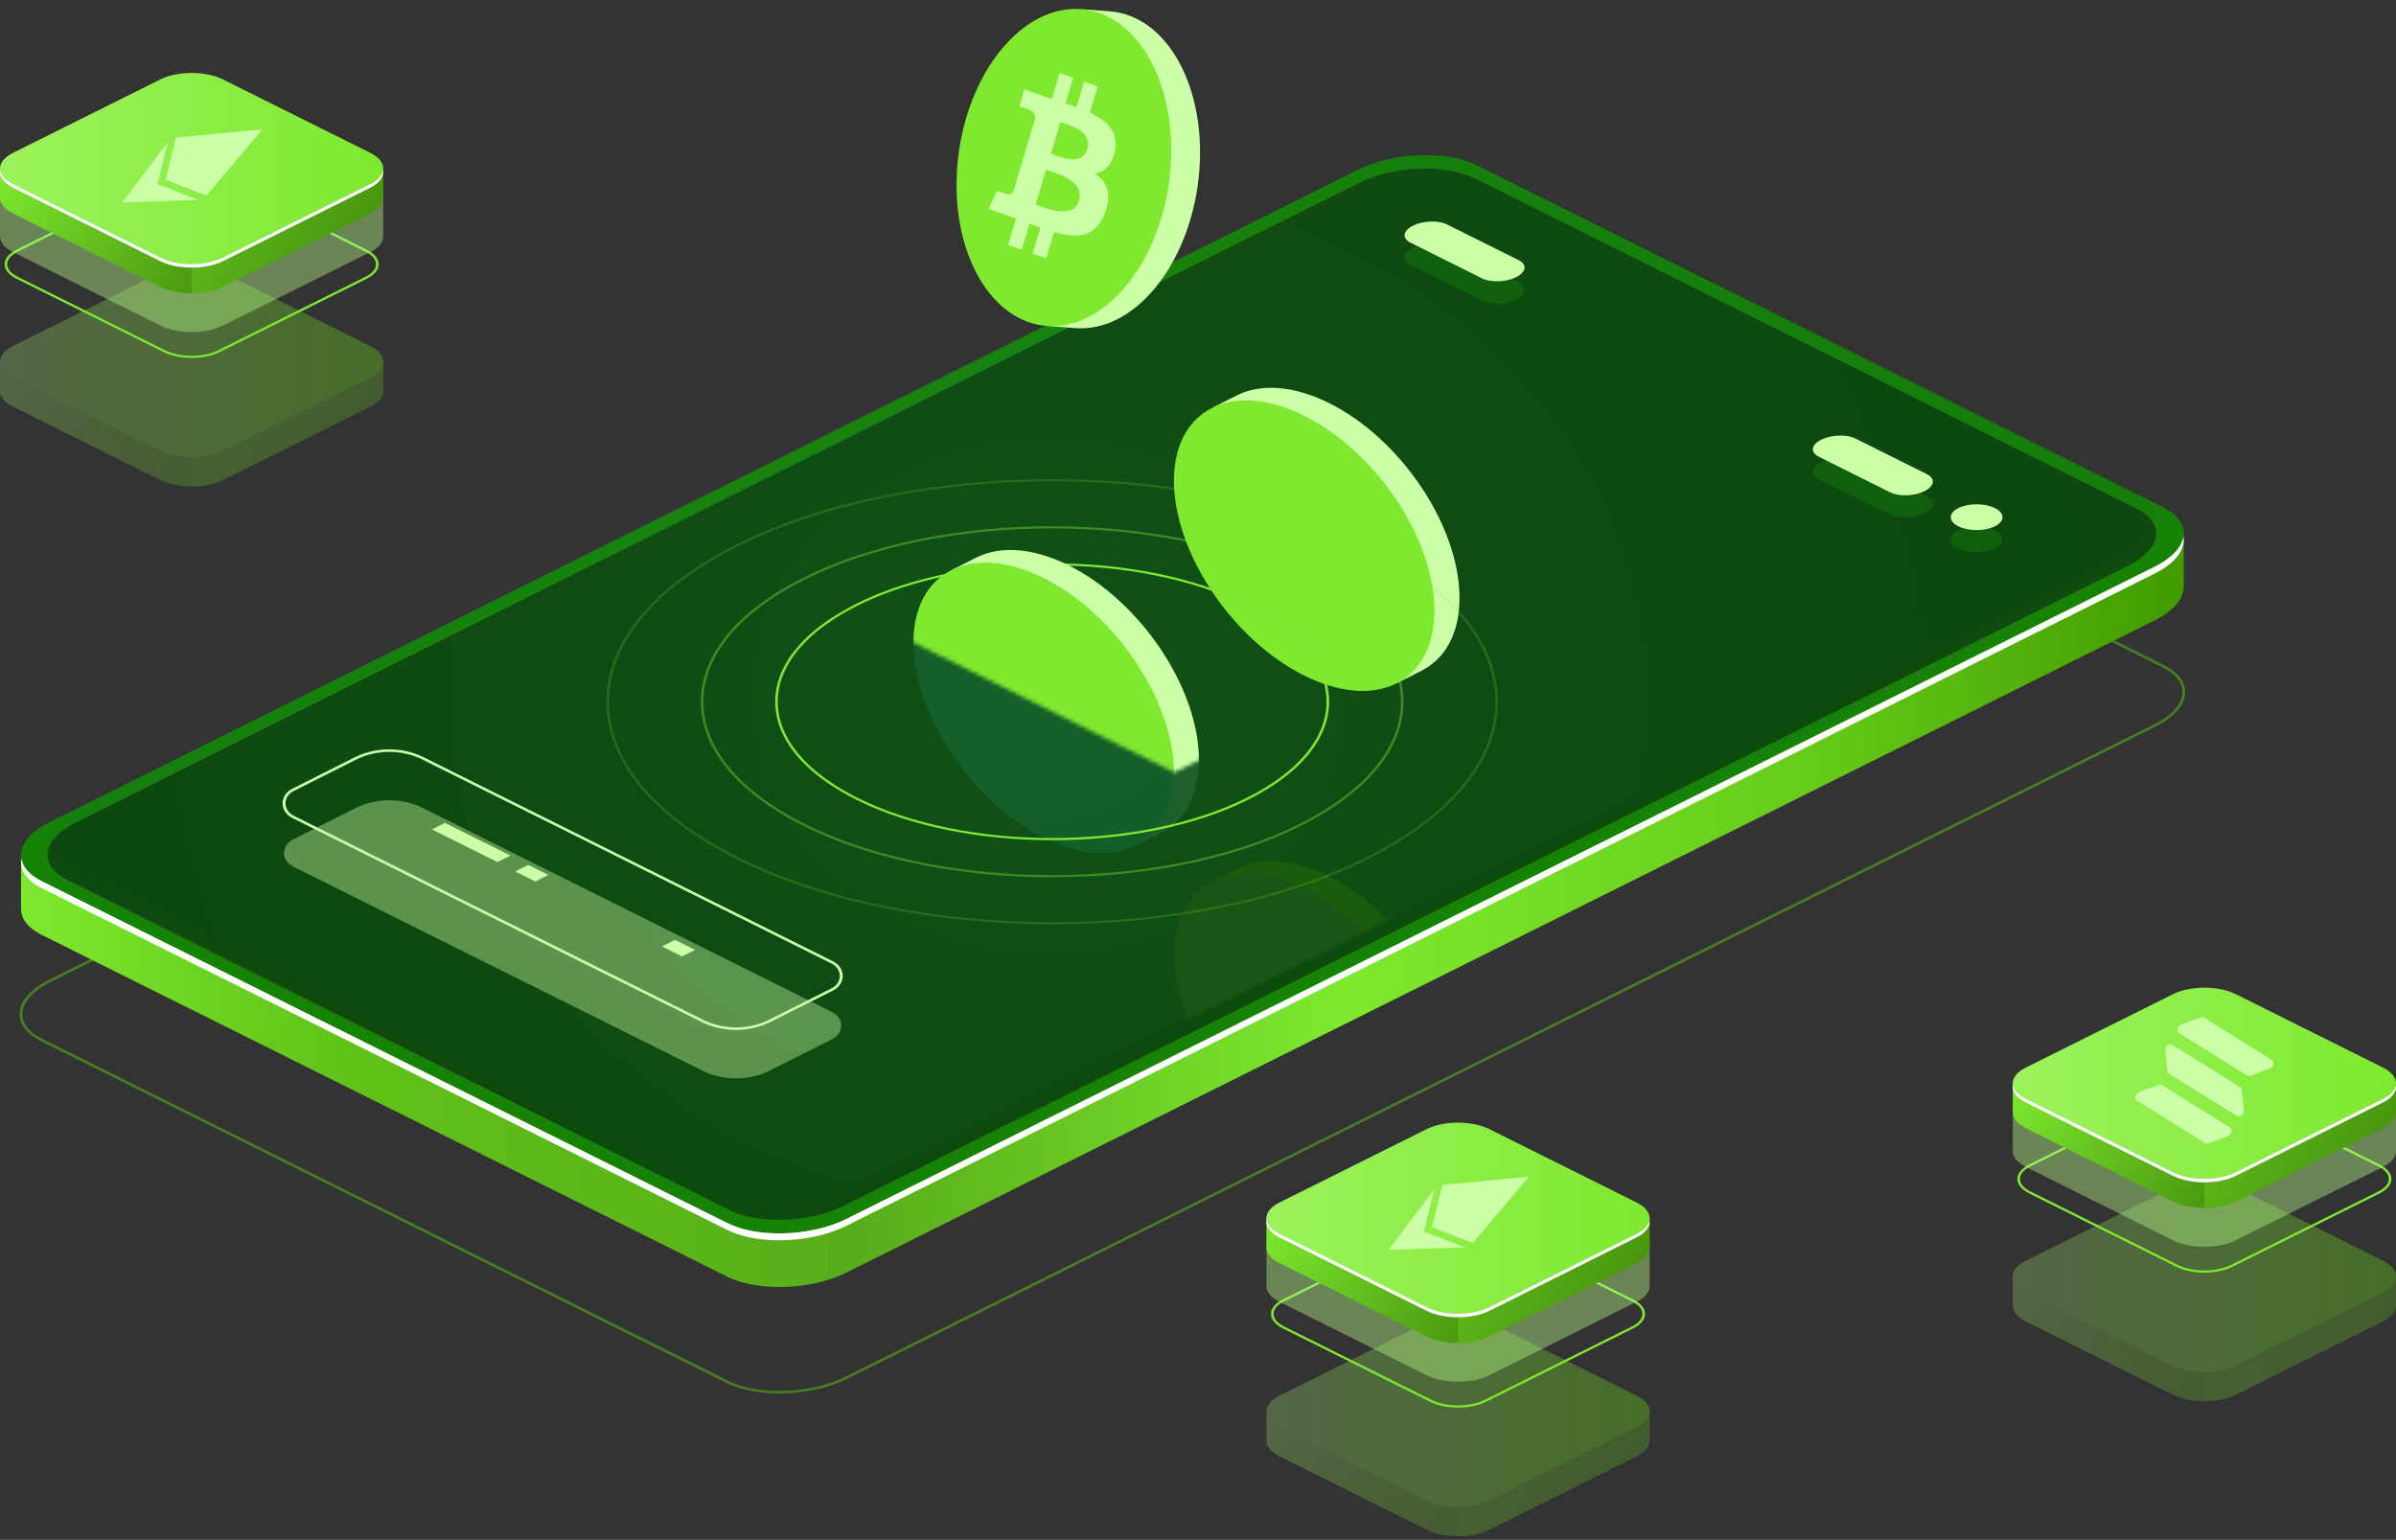 <svg width="613" height="394" viewBox="0 0 613 394" fill="none" xmlns="http://www.w3.org/2000/svg">
<rect x="0" y="0" width="613" height="394" fill="#333333" stroke="none"/>
<path d="M199.349 356.542C194.323 356.542 189.523 355.668 185.942 353.882L10.457 266.386C6.939 264.633 5 262.19 5 259.511C5 256.296 7.785 253.063 12.644 250.641L347.325 83.769C356.423 79.232 370.25 78.742 378.145 82.679L553.629 170.175C557.148 171.929 559.087 174.371 559.087 177.051C559.087 180.265 556.302 183.498 551.445 185.92L216.762 352.791C211.791 355.27 205.405 356.542 199.349 356.542ZM186.319 353.316C194.008 357.148 207.494 356.662 216.385 352.226L551.067 185.354C555.684 183.054 558.332 180.027 558.332 177.051C558.332 174.616 556.529 172.374 553.254 170.741L377.769 83.245C370.082 79.416 356.596 79.902 347.704 84.335L13.021 251.206C8.404 253.507 5.757 256.533 5.755 259.509C5.755 261.945 7.558 264.186 10.835 265.819L186.319 353.316Z" fill="#497D22"/>
<path d="M558.709 136.635L533.502 140.383L377.958 62.828C370.154 58.937 356.525 59.426 347.515 63.918L49.942 212.288L5.383 218.914L5.379 232.557L5.4 232.554C5.379 235.041 7.091 237.42 10.648 239.193L186.13 326.688C193.934 330.58 207.563 330.091 216.573 325.598L551.254 158.726C556.105 156.308 558.604 153.223 558.682 150.281L558.707 150.278V136.635H558.709Z" fill="url(#paint0_linear_2005_2658)"/>
<path d="M186.13 312.954L10.647 225.459C2.844 221.567 3.823 214.772 12.834 210.28L347.513 43.407C356.523 38.915 370.154 38.426 377.955 42.318L553.44 129.813C561.244 133.705 560.264 140.5 551.254 144.992L216.573 311.865C207.562 316.357 193.934 316.844 186.13 312.954Z" fill="#168306"/>
<path d="M551.254 144.992L216.573 311.865C207.563 316.357 193.932 316.846 186.13 312.955L10.648 225.459C7.518 223.898 5.825 221.869 5.472 219.711C4.988 222.512 6.673 225.248 10.648 227.23L186.13 314.726C193.934 318.617 207.563 318.128 216.573 313.636L551.254 146.764C556.65 144.072 559.142 140.558 558.615 137.333C558.15 140.029 555.676 142.788 551.254 144.992Z" fill="white"/>
<path opacity="0.51" d="M186.475 309.563L17.247 225.163C9.697 221.398 10.642 214.822 19.363 210.474L347.835 46.741C356.554 42.394 369.742 41.921 377.295 45.686L546.523 130.087C554.073 133.851 553.128 140.428 544.407 144.775L215.935 308.508C207.216 312.856 194.027 313.328 186.475 309.563Z" fill="#061414"/>
<g opacity="0.1">
<path opacity="0.5" d="M186.475 305.795L17.247 221.394C9.696 217.629 10.642 211.053 19.362 206.706L347.835 42.973C356.554 38.625 369.742 38.153 377.294 41.917L546.523 126.318C554.073 130.083 553.128 136.659 544.407 141.007L215.934 304.74C207.216 309.087 194.027 309.56 186.475 305.795Z" fill="url(#paint1_radial_2005_2658)"/>
<mask id="mask0_2005_2658" style="mask-type:luminance" maskUnits="userSpaceOnUse" x="12" y="39" width="540" height="270">
<path d="M186.475 305.795L17.247 221.394C9.696 217.629 10.642 211.053 19.362 206.706L347.835 42.973C356.554 38.625 369.742 38.153 377.294 41.917L546.523 126.318C554.073 130.083 553.128 136.659 544.407 141.007L215.934 304.74C207.216 309.087 194.027 309.56 186.475 305.795Z" fill="white"/>
</mask>
<g mask="url(#mask0_2005_2658)">
<path d="M373.398 274.103C373.398 255.747 358.475 233.426 340.067 224.248C330.846 219.651 322.5 219.224 316.466 222.25L310.164 225.432L311.994 225.58C308.672 229.093 306.737 234.27 306.737 240.866C306.737 259.222 321.66 281.544 340.067 290.721C346.392 293.875 352.307 295.067 357.345 294.527L357.204 295.986L363.601 292.753C363.627 292.739 363.652 292.726 363.679 292.713L363.938 292.583L363.925 292.58C369.782 289.511 373.398 283.131 373.398 274.103Z" fill="#6CFF00"/>
<path d="M357.242 295.971C370.258 289.481 370.257 268.437 357.241 248.967C344.224 229.498 323.121 218.976 310.105 225.466C297.09 231.956 297.09 253 310.106 272.469C323.123 291.939 344.226 302.461 357.242 295.971Z" fill="#87BC5F"/>
</g>
</g>
<path opacity="0.4" d="M510.381 140.329C507.799 141.616 503.611 141.616 501.028 140.329C498.445 139.041 498.445 136.952 501.028 135.665C503.611 134.378 507.799 134.378 510.381 135.665C512.964 136.952 512.964 139.041 510.381 140.329Z" fill="#168306"/>
<path opacity="0.4" d="M474.675 117.862L492.986 126.991C495.223 128.108 494.941 130.055 492.359 131.344C489.776 132.631 485.868 132.771 483.63 131.657L465.318 122.527C463.08 121.411 463.362 119.464 465.945 118.176C468.53 116.887 472.437 116.748 474.675 117.862Z" fill="#168306"/>
<path opacity="0.4" d="M370.219 63.102L388.532 72.231C390.769 73.346 390.487 75.295 387.904 76.582C385.322 77.869 381.414 78.009 379.176 76.895L360.866 67.765C358.628 66.649 358.91 64.702 361.493 63.413C364.074 62.126 367.982 61.986 370.219 63.102Z" fill="#168306"/>
<path d="M510.381 134.661C507.799 135.948 503.611 135.948 501.028 134.661C498.445 133.374 498.445 131.285 501.028 129.998C503.611 128.71 507.799 128.71 510.381 129.998C512.964 131.285 512.964 133.372 510.381 134.661Z" fill="#CDFFA9"/>
<path d="M474.675 112.193L492.986 121.322C495.223 122.439 494.941 124.386 492.359 125.675C489.776 126.962 485.868 127.102 483.63 125.988L465.318 116.858C463.08 115.742 463.362 113.795 465.945 112.507C468.53 111.219 472.437 111.079 474.675 112.193Z" fill="#CDFFA9"/>
<path d="M370.219 57.433L388.532 66.562C390.769 67.678 390.487 69.626 387.904 70.915C385.322 72.202 381.414 72.342 379.176 71.227L360.866 62.098C358.628 60.982 358.91 59.034 361.493 57.745C364.074 56.456 367.982 56.317 370.219 57.433Z" fill="#CDFFA9"/>
<g opacity="0.3">
<path d="M613 333.981V326.603L610.636 325.468C609.969 328.95 605.225 331.245 601.256 331.72L574.239 345.365L562.447 349.043L524.813 332.27L525.682 331.837C522.466 330.54 520.734 327.572 518.993 324.864L516.46 326.17L514.954 326.535V334.101C514.954 335.546 516.058 336.991 518.265 338.093L555.97 356.892C560.385 359.092 567.569 359.092 571.984 356.892L609.687 338.093C611.858 337.009 612.962 335.594 612.996 334.172C612.998 334.107 612.994 334.045 612.992 333.981H613Z" fill="url(#paint2_linear_2005_2658)"/>
<path opacity="0.3" d="M601.256 331.72L574.239 345.365L563.976 348.565V358.541C566.876 358.541 569.777 357.991 571.984 356.89L609.687 338.091C611.858 337.008 612.962 335.592 612.996 334.17C612.998 334.106 612.994 334.043 612.992 333.979L612.998 333.98V326.603L610.839 325.565H610.614C609.878 328.993 605.187 331.248 601.256 331.72Z" fill="#7EE92F"/>
<path d="M555.973 349.393L518.267 330.594C513.853 328.394 513.853 324.812 518.267 322.611L555.971 303.812C560.385 301.611 567.568 301.611 571.984 303.812L609.689 322.611C614.104 324.812 614.104 328.394 609.689 330.594L571.986 349.393C567.571 351.594 560.387 351.594 555.973 349.393Z" fill="url(#paint3_linear_2005_2658)"/>
<g opacity="0.3">
<path d="M555.973 349.393L518.267 330.594C513.853 328.394 513.853 324.812 518.267 322.611L555.971 303.812C560.385 301.611 567.568 301.611 571.984 303.812L609.689 322.611C614.104 324.812 614.104 328.394 609.689 330.594L571.986 349.393C567.571 351.594 560.387 351.594 555.973 349.393Z" fill="#7EE92F"/>
</g>
</g>
<path d="M563.978 325.631C561.405 325.631 558.831 325.142 556.872 324.166L519.167 305.367C517.207 304.39 516.13 303.074 516.13 301.657C516.13 300.243 517.209 298.926 519.167 297.95L556.868 279.149C560.787 277.199 567.163 277.195 571.082 279.149L608.787 297.95C610.745 298.926 611.824 300.245 611.824 301.659C611.824 303.073 610.747 304.391 608.787 305.367L571.084 324.166C569.125 325.142 566.551 325.631 563.978 325.631ZM563.978 278.249C561.523 278.249 559.07 278.713 557.2 279.646L519.496 298.447C517.752 299.316 516.792 300.457 516.792 301.659C516.792 302.86 517.752 304.004 519.498 304.873L557.202 323.672C560.94 325.537 567.016 325.537 570.754 323.672L608.458 304.873C610.202 304.004 611.162 302.862 611.162 301.66C611.162 300.459 610.202 299.316 608.458 298.447L570.752 279.646C568.886 278.713 566.431 278.249 563.978 278.249Z" fill="#7EE92F"/>
<path opacity="0.4" d="M613 294.444V283.295L610.636 282.16C609.969 285.642 605.225 287.937 601.256 288.414L574.239 302.057L562.447 305.735L524.813 288.962L525.682 288.528C522.466 287.231 520.734 284.263 518.993 281.555L516.46 282.86L514.954 283.226V294.564C514.954 296.009 516.058 297.455 518.265 298.556L555.97 317.357C560.385 319.557 567.569 319.557 571.984 317.357L609.687 298.558C611.858 297.475 612.962 296.059 612.996 294.637C612.998 294.574 612.994 294.51 612.992 294.446L613 294.444Z" fill="#BCFF8A"/>
<path d="M613 284.533V277.155L610.636 276.02C609.969 279.502 605.225 281.797 601.256 282.272L574.239 295.916L562.447 299.593L524.813 282.821L525.682 282.388C522.466 281.09 520.734 278.122 518.993 275.415L516.46 276.72L514.954 277.085V284.651C514.954 286.096 516.058 287.542 518.265 288.643L555.97 307.443C560.385 309.644 567.569 309.644 571.984 307.443L609.687 288.645C611.858 287.561 612.962 286.146 612.996 284.723C612.998 284.661 612.994 284.597 612.992 284.533H613Z" fill="url(#paint4_linear_2005_2658)"/>
<path opacity="0.3" d="M601.256 282.274L574.239 295.917L563.976 299.117V309.093C566.876 309.093 569.777 308.543 571.984 307.442L609.687 288.643C611.858 287.559 612.962 286.144 612.996 284.722C612.998 284.659 612.994 284.595 612.992 284.531L612.998 284.532V277.154L610.839 276.117H610.614C609.878 279.544 605.187 281.801 601.256 282.274Z" fill="#7EE92F"/>
<path d="M555.973 299.947L518.267 281.148C513.853 278.947 513.853 275.365 518.267 273.164L555.971 254.365C560.385 252.164 567.568 252.164 571.984 254.365L609.689 273.166C614.104 275.366 614.104 278.948 609.689 281.149L571.986 299.948C567.571 302.147 560.387 302.147 555.973 299.947Z" fill="url(#paint5_linear_2005_2658)"/>
<g clip-path="url(#clip0_2005_2658)">
<path fill-rule="evenodd" clip-rule="evenodd" d="M555.666 267.289L573.143 278.173C573.362 278.309 573.491 278.548 573.527 278.857L574.068 284.161C574.164 285.144 573.1 286.041 572.371 285.587L554.893 274.704C554.674 274.568 554.545 274.328 554.51 274.02L553.968 268.716C553.872 267.733 554.937 266.836 555.666 267.289ZM558.04 262.177L563.038 260.323C563.313 260.207 563.603 260.229 563.822 260.365L581.281 271.237C582.01 271.691 581.675 273.042 580.75 273.39L575.769 275.255C575.495 275.371 575.205 275.349 574.986 275.213L557.508 264.33C556.779 263.876 557.115 262.525 558.04 262.177ZM569.993 290.665L564.994 292.519C564.701 292.624 564.43 292.614 564.211 292.477L546.751 281.606C546.022 281.152 546.358 279.8 547.282 279.453L552.281 277.599C552.555 277.483 552.846 277.505 553.064 277.641L570.524 288.513C571.253 288.967 570.917 290.318 569.993 290.665Z" fill="#CDFFA9"/>
</g>
<path d="M609.689 281.148L571.986 299.947C567.571 302.148 560.387 302.148 555.972 299.947L518.267 281.148C516.294 280.163 515.206 278.904 514.996 277.615C514.737 279.21 515.825 280.85 518.267 282.066L555.972 300.867C560.387 303.068 567.571 303.068 571.986 300.867L609.689 282.068C612.131 280.85 613.219 279.212 612.96 277.617C612.75 278.904 611.662 280.163 609.689 281.148Z" fill="white"/>
<g opacity="0.3">
<path d="M422.046 368.511V361.133L419.682 359.999C419.015 363.48 414.271 365.775 410.302 366.251L383.285 379.896L371.493 383.573L333.859 366.8L334.728 366.368C331.512 365.07 329.779 362.102 328.039 359.395L325.506 360.7L324 361.065V368.631C324 370.076 325.104 371.522 327.311 372.623L365.016 391.422C369.431 393.623 376.615 393.623 381.03 391.422L418.733 372.623C420.904 371.54 422.008 370.124 422.042 368.702C422.044 368.638 422.04 368.575 422.038 368.511H422.046Z" fill="url(#paint6_linear_2005_2658)"/>
<path opacity="0.3" d="M410.302 366.251L383.285 379.895L373.022 383.096V393.071C375.921 393.071 378.823 392.521 381.03 391.42L418.733 372.621C420.904 371.538 422.008 370.122 422.042 368.7C422.044 368.636 422.04 368.573 422.038 368.509L422.044 368.511V361.133L419.884 360.096H419.66C418.924 363.523 414.233 365.778 410.302 366.251Z" fill="#7EE92F"/>
<path d="M365.018 383.924L327.313 365.125C322.899 362.924 322.899 359.342 327.313 357.141L365.017 338.342C369.431 336.141 376.613 336.141 381.03 338.342L418.735 357.141C423.15 359.342 423.15 362.924 418.735 365.125L381.032 383.924C376.617 386.125 369.433 386.125 365.018 383.924Z" fill="url(#paint7_linear_2005_2658)"/>
<g opacity="0.3">
<path d="M365.018 383.924L327.313 365.125C322.899 362.924 322.899 359.342 327.313 357.141L365.017 338.342C369.431 336.141 376.613 336.141 381.03 338.342L418.735 357.141C423.15 359.342 423.15 362.924 418.735 365.125L381.032 383.924C376.617 386.125 369.433 386.125 365.018 383.924Z" fill="#7EE92F"/>
</g>
</g>
<path d="M373.024 360.162C370.451 360.162 367.877 359.673 365.918 358.697L328.213 339.898C326.253 338.92 325.176 337.605 325.176 336.187C325.176 334.773 326.255 333.456 328.213 332.48L365.914 313.68C369.833 311.729 376.209 311.726 380.128 313.68L417.833 332.48C419.791 333.456 420.87 334.775 420.87 336.189C420.87 337.603 419.793 338.921 417.833 339.898L380.13 358.697C378.17 359.673 375.597 360.162 373.024 360.162ZM373.024 312.779C370.569 312.779 368.116 313.243 366.246 314.177L328.542 332.977C326.798 333.846 325.837 334.987 325.837 336.189C325.837 337.391 326.798 338.535 328.544 339.404L366.247 358.203C369.985 360.068 376.062 360.068 379.8 358.203L417.503 339.404C419.248 338.535 420.208 337.392 420.208 336.191C420.208 334.989 419.248 333.846 417.503 332.977L379.798 314.177C377.932 313.243 375.477 312.779 373.024 312.779Z" fill="#7EE92F"/>
<path opacity="0.4" d="M422.046 328.974V317.824L419.682 316.69C419.015 320.172 414.271 322.467 410.302 322.944L383.285 336.587L371.493 340.265L333.859 323.492L334.728 323.058C331.512 321.76 329.779 318.792 328.039 316.084L325.506 317.39L324 317.755V329.094C324 330.539 325.104 331.985 327.311 333.086L365.016 351.886C369.431 354.087 376.615 354.087 381.03 351.886L418.733 333.087C420.904 332.004 422.008 330.589 422.042 329.166C422.044 329.104 422.04 329.04 422.038 328.975L422.046 328.974Z" fill="#BCFF8A"/>
<path d="M422.046 319.063V311.685L419.682 310.551C419.015 314.032 414.271 316.327 410.302 316.803L383.285 330.446L371.493 334.123L333.859 317.351L334.728 316.918C331.512 315.621 329.779 312.653 328.039 309.945L325.506 311.25L324 311.616V319.181C324 320.627 325.104 322.072 327.311 323.173L365.016 341.974C369.431 344.175 376.615 344.175 381.03 341.974L418.733 323.175C420.904 322.092 422.008 320.676 422.042 319.254C422.044 319.191 422.04 319.127 422.038 319.063H422.046Z" fill="url(#paint8_linear_2005_2658)"/>
<path opacity="0.3" d="M410.302 316.804L383.285 330.447L373.022 333.647V343.623C375.921 343.623 378.823 343.073 381.03 341.972L418.733 323.173C420.904 322.09 422.008 320.674 422.042 319.252C422.044 319.189 422.04 319.125 422.038 319.061L422.044 319.063V311.685L419.884 310.647H419.66C418.924 314.075 414.233 316.332 410.302 316.804Z" fill="#7EE92F"/>
<path d="M365.018 334.477L327.313 315.678C322.899 313.477 322.899 309.895 327.313 307.694L365.017 288.895C369.431 286.694 376.613 286.694 381.03 288.895L418.735 307.696C423.15 309.897 423.15 313.479 418.735 315.68L381.032 334.478C376.617 336.678 369.433 336.678 365.018 334.477Z" fill="url(#paint9_linear_2005_2658)"/>
<g clip-path="url(#clip1_2005_2658)">
<path d="M391.17 301.092L369.036 303.19L366.404 314.01L376.784 318.043L391.17 301.092ZM355.307 319.799L366.949 304.279L364.273 315.122L374.696 319.132L355.307 319.799Z" fill="#CDFFA9"/>
</g>
<path d="M418.735 315.678L381.032 334.477C376.617 336.678 369.433 336.678 365.018 334.477L327.313 315.678C325.34 314.694 324.252 313.434 324.042 312.146C323.783 313.741 324.871 315.38 327.313 316.597L365.018 335.397C369.433 337.598 376.617 337.598 381.032 335.397L418.735 316.598C421.177 315.38 422.265 313.742 422.006 312.147C421.796 313.434 420.708 314.694 418.735 315.678Z" fill="white"/>
<g opacity="0.3">
<path d="M98.046 99.931V92.553L95.682 91.419C95.015 94.901 90.271 97.195 86.302 97.671L59.285 111.316L47.493 114.993L9.859 98.221L10.728 97.788C7.512 96.491 5.779 93.523 4.039 90.815L1.506 92.12L0 92.486V100.051C0 101.497 1.104 102.942 3.311 104.043L41.016 122.842C45.431 125.043 52.615 125.043 57.03 122.842L94.733 104.043C96.904 102.96 98.008 101.544 98.042 100.122C98.044 100.058 98.04 99.995 98.038 99.931H98.046Z" fill="url(#paint10_linear_2005_2658)"/>
<path opacity="0.3" d="M86.302 97.671L59.285 111.316L49.022 114.516V124.492C51.921 124.492 54.823 123.942 57.03 122.841L94.733 104.042C96.904 102.958 98.008 101.543 98.042 100.121C98.044 100.056 98.04 99.994 98.038 99.93L98.044 99.931V92.553L95.884 91.516H95.66C94.924 94.943 90.233 97.199 86.302 97.671Z" fill="#7EE92F"/>
<path d="M41.018 115.344L3.313 96.545C-1.101 94.344 -1.101 90.762 3.313 88.561L41.017 69.763C45.431 67.562 52.614 67.562 57.03 69.763L94.735 88.561C99.15 90.762 99.15 94.344 94.735 96.545L57.032 115.344C52.617 117.545 45.433 117.545 41.018 115.344Z" fill="url(#paint11_linear_2005_2658)"/>
<g opacity="0.3">
<path d="M41.018 115.344L3.313 96.545C-1.101 94.344 -1.101 90.762 3.313 88.561L41.017 69.763C45.431 67.562 52.614 67.562 57.03 69.763L94.735 88.561C99.15 90.762 99.15 94.344 94.735 96.545L57.032 115.344C52.617 117.545 45.433 117.545 41.018 115.344Z" fill="#7EE92F"/>
</g>
</g>
<path d="M49.024 91.582C46.45 91.582 43.877 91.093 41.918 90.117L4.213 71.318C2.253 70.34 1.176 69.025 1.176 67.608C1.176 66.194 2.255 64.877 4.213 63.901L41.914 45.1C45.833 43.149 52.209 43.146 56.128 45.1L93.833 63.901C95.791 64.877 96.87 66.195 96.87 67.609C96.87 69.023 95.793 70.342 93.833 71.318L56.13 90.117C54.17 91.093 51.597 91.582 49.024 91.582ZM49.024 44.2C46.569 44.2 44.115 44.664 42.246 45.597L4.542 64.398C2.798 65.267 1.837 66.408 1.837 67.609C1.837 68.811 2.798 69.955 4.544 70.824L42.248 89.623C45.985 91.488 52.062 91.488 55.8 89.623L93.504 70.824C95.248 69.955 96.208 68.813 96.208 67.611C96.208 66.409 95.248 65.267 93.504 64.398L55.798 45.597C53.932 44.664 51.477 44.2 49.024 44.2Z" fill="#7EE92F"/>
<path opacity="0.4" d="M98.046 60.394V49.245L95.682 48.111C95.015 51.592 90.271 53.887 86.302 54.364L59.285 68.007L47.493 71.685L9.859 54.913L10.728 54.478C7.512 53.181 5.779 50.213 4.039 47.505L1.506 48.81L0 49.176V60.514C0 61.96 1.104 63.405 3.311 64.506L41.016 83.307C45.431 85.508 52.615 85.508 57.03 83.307L94.733 64.508C96.904 63.425 98.008 62.009 98.042 60.587C98.044 60.524 98.04 60.46 98.038 60.396L98.046 60.394Z" fill="#BCFF8A"/>
<path d="M98.046 50.483V43.105L95.682 41.971C95.015 45.453 90.271 47.747 86.302 48.223L59.285 61.866L47.493 65.544L9.859 48.771L10.728 48.338C7.512 47.041 5.779 44.073 4.039 41.365L1.506 42.671L0 43.036V50.602C0 52.047 1.104 53.492 3.311 54.594L41.016 73.394C45.431 75.595 52.615 75.595 57.03 73.394L94.733 54.595C96.904 53.512 98.008 52.096 98.042 50.674C98.044 50.612 98.04 50.547 98.038 50.483H98.046Z" fill="url(#paint12_linear_2005_2658)"/>
<path opacity="0.3" d="M86.302 48.224L59.285 61.868L49.022 65.068V75.043C51.921 75.043 54.823 74.493 57.03 73.392L94.733 54.593C96.904 53.51 98.008 52.094 98.042 50.672C98.044 50.61 98.04 50.545 98.038 50.481L98.044 50.483V43.105L95.884 42.068H95.66C94.924 45.495 90.233 47.752 86.302 48.224Z" fill="#7EE92F"/>
<path d="M41.018 65.897L3.313 47.098C-1.101 44.898 -1.101 41.316 3.313 39.115L41.017 20.316C45.431 18.115 52.614 18.115 57.03 20.316L94.735 39.116C99.15 41.317 99.15 44.899 94.735 47.1L57.032 65.899C52.617 68.098 45.433 68.098 41.018 65.897Z" fill="url(#paint13_linear_2005_2658)"/>
<path d="M94.735 47.099L57.032 65.897C52.617 68.098 45.433 68.098 41.018 65.897L3.313 47.099C1.34 46.114 0.252 44.855 0.042 43.566C-0.217 45.161 0.871 46.801 3.313 48.017L41.018 66.818C45.433 69.019 52.617 69.019 57.032 66.818L94.735 48.019C97.177 46.801 98.265 45.163 98.006 43.568C97.796 44.855 96.708 46.114 94.735 47.099Z" fill="white"/>
<path d="M373.399 153.005C373.399 134.649 358.475 112.328 340.068 103.15C330.846 98.553 322.501 98.126 316.466 101.152L310.164 104.334L311.994 104.482C308.672 107.995 306.737 113.172 306.737 119.768C306.737 138.124 321.66 160.446 340.068 169.623C346.393 172.777 352.307 173.969 357.345 173.429L357.204 174.887L363.601 171.654C363.628 171.641 363.653 171.628 363.679 171.615L363.938 171.485L363.925 171.482C369.783 168.413 373.399 162.034 373.399 153.005Z" fill="#CDFFA9"/>
<path d="M357.246 174.872C370.262 168.382 370.261 147.338 357.245 127.868C344.228 108.399 323.125 97.877 310.109 104.367C297.093 110.857 297.094 131.901 310.11 151.37C323.127 170.84 344.23 181.362 357.246 174.872Z" fill="#7EE92F"/>
<path d="M295.528 73.673C307.868 58.728 310.721 33.071 301.904 16.368C297.485 8 290.978 3.469 284.03 2.907L284.032 2.906L276.76 2.339L278.151 3.378C273.085 4.572 268.03 7.818 263.594 13.187C251.254 28.133 248.4 53.789 257.218 70.493C260.249 76.233 264.263 80.167 268.727 82.254L267.631 83.372L275.014 83.947C275.044 83.948 275.075 83.952 275.105 83.953L275.404 83.976L275.395 83.966C282.227 84.406 289.458 81.025 295.528 73.673Z" fill="#CDFFA9"/>
<path d="M299.274 45.112C301.762 22.733 291.652 3.586 276.691 2.345C261.731 1.104 247.585 18.239 245.096 40.618C242.608 62.997 252.718 82.144 267.679 83.385C282.639 84.626 296.785 67.49 299.274 45.112Z" fill="#7EE92F"/>
<g opacity="0.1">
<path d="M306.735 194.512C306.735 176.156 291.812 153.834 273.404 144.657C264.182 140.059 255.837 139.633 249.802 142.658L243.501 145.84L245.331 145.988C242.008 149.501 240.073 154.678 240.073 161.274C240.073 179.631 254.997 201.952 273.404 211.129C279.731 214.283 285.643 215.475 290.681 214.935L290.54 216.394L296.937 213.161C296.964 213.148 296.991 213.134 297.015 213.121L297.275 212.991L297.259 212.988C303.121 209.919 306.735 203.539 306.735 194.512Z" fill="#9FFFF8"/>
<path d="M290.583 216.373C303.599 209.883 303.599 188.839 290.582 169.369C277.566 149.9 256.462 139.378 243.447 145.868C230.431 152.358 230.431 173.402 243.448 192.871C256.464 212.341 277.568 222.863 290.583 216.373Z" fill="#42E8E0"/>
</g>
<path opacity="0.4" d="M269.186 224.466C246.193 224.466 223.199 220.103 205.693 211.375C188.669 202.887 179.295 191.585 179.295 179.55C179.295 167.517 188.669 156.216 205.691 147.73C240.699 130.273 297.664 130.274 332.676 147.73C349.7 156.218 359.074 167.518 359.074 179.553C359.074 191.588 349.701 202.889 332.678 211.375C315.174 220.103 292.182 224.466 269.186 224.466ZM269.184 135.201C246.311 135.201 223.437 139.542 206.023 148.226C189.214 156.606 179.958 167.731 179.958 179.55C179.958 191.372 189.214 202.499 206.025 210.879C240.854 228.249 297.521 228.249 332.35 210.879C349.158 202.499 358.414 191.374 358.414 179.553C358.414 167.732 349.156 156.604 332.348 148.226C314.933 139.542 292.06 135.201 269.184 135.201Z" fill="#80E832"/>
<path opacity="0.2" d="M269.188 236.505C240.005 236.505 210.83 230.969 188.614 219.89C167.029 209.128 155.142 194.803 155.142 179.551C155.142 164.3 167.029 149.974 188.612 139.213C233.04 117.061 305.329 117.062 349.757 139.214C371.342 149.977 383.228 164.302 383.228 179.553C383.228 194.805 371.342 209.131 349.759 219.892C327.548 230.967 298.365 236.505 269.188 236.505ZM269.182 123.163C240.122 123.163 211.066 128.678 188.942 139.708C167.572 150.364 155.802 164.512 155.804 179.551C155.804 194.591 167.572 208.739 188.944 219.395C233.191 241.458 305.182 241.459 349.429 219.396C370.798 208.741 382.567 194.592 382.567 179.553C382.567 164.514 370.799 150.364 349.427 139.71C327.304 128.679 298.241 123.163 269.182 123.163Z" fill="#80E832"/>
<path d="M269.186 214.984C251.066 214.984 232.945 211.545 219.15 204.666C205.721 197.971 198.326 189.053 198.326 179.551C198.326 170.053 205.72 161.134 219.148 154.438C246.74 140.684 291.633 140.684 319.222 154.438C332.651 161.133 340.047 170.051 340.047 179.553C340.047 189.051 332.653 197.97 319.224 204.666C305.429 211.545 287.308 214.984 269.186 214.984ZM269.184 144.683C251.183 144.683 233.181 148.098 219.476 154.933C206.263 161.521 198.985 170.264 198.985 179.551C198.985 188.839 206.263 197.581 219.478 204.171C246.888 217.84 291.484 217.837 318.892 204.171C332.108 197.583 339.383 188.84 339.383 179.553C339.383 170.265 332.106 161.523 318.891 154.933C305.187 148.1 287.186 144.683 269.184 144.683Z" fill="#80E832"/>
<mask id="mask1_2005_2658" style="mask-type:luminance" maskUnits="userSpaceOnUse" x="216" y="76" width="106" height="122">
<path d="M321.374 187.236L300.424 197.664L216.996 156.066V76.07L321.374 128.113V187.236Z" fill="white"/>
</mask>
<g mask="url(#mask1_2005_2658)">
<path d="M306.735 194.512C306.735 176.156 291.812 153.834 273.404 144.657C264.182 140.06 255.837 139.633 249.802 142.659L243.501 145.841L245.331 145.989C242.008 149.502 240.073 154.679 240.073 161.275C240.073 179.631 254.997 201.953 273.404 211.13C279.731 214.284 285.643 215.476 290.681 214.936L290.54 216.394L296.937 213.161C296.964 213.148 296.991 213.135 297.015 213.122L297.275 212.992L297.259 212.988C303.121 209.92 306.735 203.54 306.735 194.512Z" fill="#CDFFA9"/>
<path d="M290.583 216.373C303.599 209.883 303.599 188.839 290.582 169.37C277.566 149.9 256.462 139.378 243.447 145.868C230.431 152.358 230.431 173.402 243.448 192.872C256.464 212.341 277.568 222.863 290.583 216.373Z" fill="#7EE92F"/>
</g>
<path opacity="0.4" d="M179.666 273.923L74.983 221.729C71.895 220.19 71.895 216.341 74.983 214.8L90.965 206.764C96.305 204.1 102.887 204.1 108.23 206.764L212.911 258.958C215.999 260.497 215.999 264.346 212.911 265.886L196.93 273.923C191.591 276.586 185.009 276.586 179.666 273.923Z" fill="#CDFFA9"/>
<path d="M127.263 220.575L110.508 212.221L113.84 210.558L130.595 218.912L127.263 220.575Z" fill="#CDFFA9"/>
<path d="M174.495 244.711L169.349 242.144L172.681 240.483L177.827 243.05L174.495 244.711Z" fill="#CDFFA9"/>
<path d="M136.967 225.54L131.821 222.975L135.153 221.312L140.299 223.879L136.967 225.54Z" fill="#CDFFA9"/>
<path d="M188.299 263.528C185.249 263.528 182.198 262.849 179.478 261.493L74.795 209.299C73.226 208.515 72.29 207.116 72.29 205.552C72.29 203.988 73.226 202.588 74.795 201.806L90.776 193.768C96.218 191.055 102.979 191.055 108.421 193.768L213.102 245.963C214.671 246.745 215.607 248.144 215.607 249.71C215.607 251.274 214.671 252.675 213.102 253.455L197.121 261.493C194.403 262.849 191.349 263.528 188.299 263.528ZM99.599 192.383C96.679 192.383 93.759 193.033 91.155 194.332L75.174 202.37C73.842 203.034 73.047 204.224 73.047 205.552C73.047 206.881 73.842 208.069 75.174 208.734L179.857 260.928C185.065 263.526 191.536 263.526 196.743 260.928L212.724 252.89C214.057 252.227 214.852 251.038 214.852 249.71C214.852 248.38 214.057 247.193 212.724 246.528L108.043 194.332C105.44 193.033 102.519 192.383 99.599 192.383Z" fill="#CDFFA9"/>
<g clip-path="url(#clip2_2005_2658)">
<path d="M67.17 33.092L45.036 35.191L42.404 46.011L52.784 50.044L67.17 33.092ZM31.308 51.799L42.949 36.279L40.273 47.122L50.697 51.133L31.308 51.799Z" fill="#CDFFA9"/>
</g>
<path d="M285.215 38.671C286.245 33.739 283.191 30.856 278.824 28.805L280.831 22.139L277.366 20.905L275.423 27.399C274.507 27.08 273.565 26.759 272.621 26.468L274.566 19.946L271.101 18.712L269.122 25.35C268.353 25.099 267.609 24.849 266.891 24.601L266.893 24.572L262.09 22.876L260.804 27.206C260.804 27.206 263.382 28.064 263.329 28.09C264.741 28.585 264.905 29.711 264.785 30.585L262.5 38.174C262.599 38.209 262.724 38.246 262.869 38.342C262.745 38.306 262.62 38.269 262.498 38.203L259.311 48.822C259.094 49.308 258.577 50.041 257.612 49.69C257.633 49.75 255.087 48.806 255.087 48.806L252.939 53.407L257.467 55.027C258.308 55.341 259.125 55.625 259.94 55.938L257.928 62.662L261.393 63.895L263.4 57.23C264.34 57.58 265.279 57.929 266.17 58.246L264.191 64.884L267.656 66.118L269.668 59.394C275.643 61.071 280.244 60.815 282.65 54.585C284.6 49.59 283.214 46.541 280.176 44.422C282.581 43.948 284.471 42.269 285.215 38.671ZM276.036 51.343C274.541 56.365 267.312 53.174 264.962 52.33L267.632 43.413C269.983 44.257 277.625 46.092 276.036 51.343ZM278.205 38.167C276.822 42.755 270.829 40.02 268.874 39.316L271.3 31.236C273.254 31.94 279.628 33.405 278.205 38.167Z" fill="#CDFFA9"/>
<defs>
<linearGradient id="paint0_linear_2005_2658" x1="5.378" y1="194.76" x2="558.708" y2="194.76" gradientUnits="userSpaceOnUse">
<stop stop-color="#7EE92F"/>
<stop offset="0.151" stop-color="#60C218"/>
<stop offset="0.387" stop-color="#58AD1A"/>
<stop offset="0.612" stop-color="#7EE92F"/>
<stop offset="0.822" stop-color="#66CD1A"/>
<stop offset="1" stop-color="#429B00"/>
</linearGradient>
<radialGradient id="paint1_radial_2005_2658" cx="0" cy="0" r="1" gradientUnits="userSpaceOnUse" gradientTransform="translate(268.311 178.376) scale(433.094 374.02)">
<stop stop-color="#42E8E0"/>
<stop offset="0.105" stop-color="#37B6BF"/>
<stop offset="0.22" stop-color="#2C87A1"/>
<stop offset="0.338" stop-color="#235F87"/>
<stop offset="0.459" stop-color="#1C3F72"/>
<stop offset="0.582" stop-color="#162561"/>
<stop offset="0.711" stop-color="#121355"/>
<stop offset="0.846" stop-color="#10084E"/>
<stop offset="1" stop-color="#0F054C"/>
</radialGradient>
<linearGradient id="paint2_linear_2005_2658" x1="524.71" y1="311.942" x2="596.391" y2="359.863" gradientUnits="userSpaceOnUse">
<stop stop-color="#9ADF66"/>
<stop offset="1" stop-color="#55A918"/>
</linearGradient>
<linearGradient id="paint3_linear_2005_2658" x1="514.956" y1="326.603" x2="613" y2="326.603" gradientUnits="userSpaceOnUse">
<stop stop-color="#B2DC93"/>
<stop offset="1" stop-color="#6CFF00"/>
</linearGradient>
<linearGradient id="paint4_linear_2005_2658" x1="524.71" y1="262.495" x2="596.391" y2="310.417" gradientUnits="userSpaceOnUse">
<stop stop-color="#7EE92F"/>
<stop offset="1" stop-color="#317301"/>
</linearGradient>
<linearGradient id="paint5_linear_2005_2658" x1="514.956" y1="277.155" x2="613" y2="277.155" gradientUnits="userSpaceOnUse">
<stop stop-color="#9CF25D"/>
<stop offset="1" stop-color="#7EE92F"/>
</linearGradient>
<linearGradient id="paint6_linear_2005_2658" x1="333.756" y1="346.472" x2="405.437" y2="394.394" gradientUnits="userSpaceOnUse">
<stop stop-color="#9ADF66"/>
<stop offset="1" stop-color="#55A918"/>
</linearGradient>
<linearGradient id="paint7_linear_2005_2658" x1="324.002" y1="361.133" x2="422.046" y2="361.133" gradientUnits="userSpaceOnUse">
<stop stop-color="#B2DC93"/>
<stop offset="1" stop-color="#6CFF00"/>
</linearGradient>
<linearGradient id="paint8_linear_2005_2658" x1="333.756" y1="297.025" x2="405.437" y2="344.947" gradientUnits="userSpaceOnUse">
<stop stop-color="#7EE92F"/>
<stop offset="1" stop-color="#317301"/>
</linearGradient>
<linearGradient id="paint9_linear_2005_2658" x1="324.002" y1="311.686" x2="422.046" y2="311.686" gradientUnits="userSpaceOnUse">
<stop stop-color="#9CF25D"/>
<stop offset="1" stop-color="#7EE92F"/>
</linearGradient>
<linearGradient id="paint10_linear_2005_2658" x1="9.756" y1="77.892" x2="81.437" y2="125.814" gradientUnits="userSpaceOnUse">
<stop stop-color="#9ADF66"/>
<stop offset="1" stop-color="#55A918"/>
</linearGradient>
<linearGradient id="paint11_linear_2005_2658" x1="0.002" y1="92.553" x2="98.046" y2="92.553" gradientUnits="userSpaceOnUse">
<stop stop-color="#B2DC93"/>
<stop offset="1" stop-color="#6CFF00"/>
</linearGradient>
<linearGradient id="paint12_linear_2005_2658" x1="9.756" y1="28.446" x2="81.437" y2="76.367" gradientUnits="userSpaceOnUse">
<stop stop-color="#7EE92F"/>
<stop offset="1" stop-color="#317301"/>
</linearGradient>
<linearGradient id="paint13_linear_2005_2658" x1="0.002" y1="43.106" x2="98.046" y2="43.106" gradientUnits="userSpaceOnUse">
<stop stop-color="#9CF25D"/>
<stop offset="1" stop-color="#7EE92F"/>
</linearGradient>
<clipPath id="clip0_2005_2658">
<rect width="34.351" height="43.243" fill="white" transform="translate(560.858 249) rotate(31.91)"/>
</clipPath>
<clipPath id="clip1_2005_2658">
<rect width="27.277" height="40.448" fill="white" transform="translate(384.863 289) rotate(62.452)"/>
</clipPath>
<clipPath id="clip2_2005_2658">
<rect width="27.277" height="40.448" fill="white" transform="translate(60.862 21) rotate(62.452)"/>
</clipPath>
</defs>
</svg>
